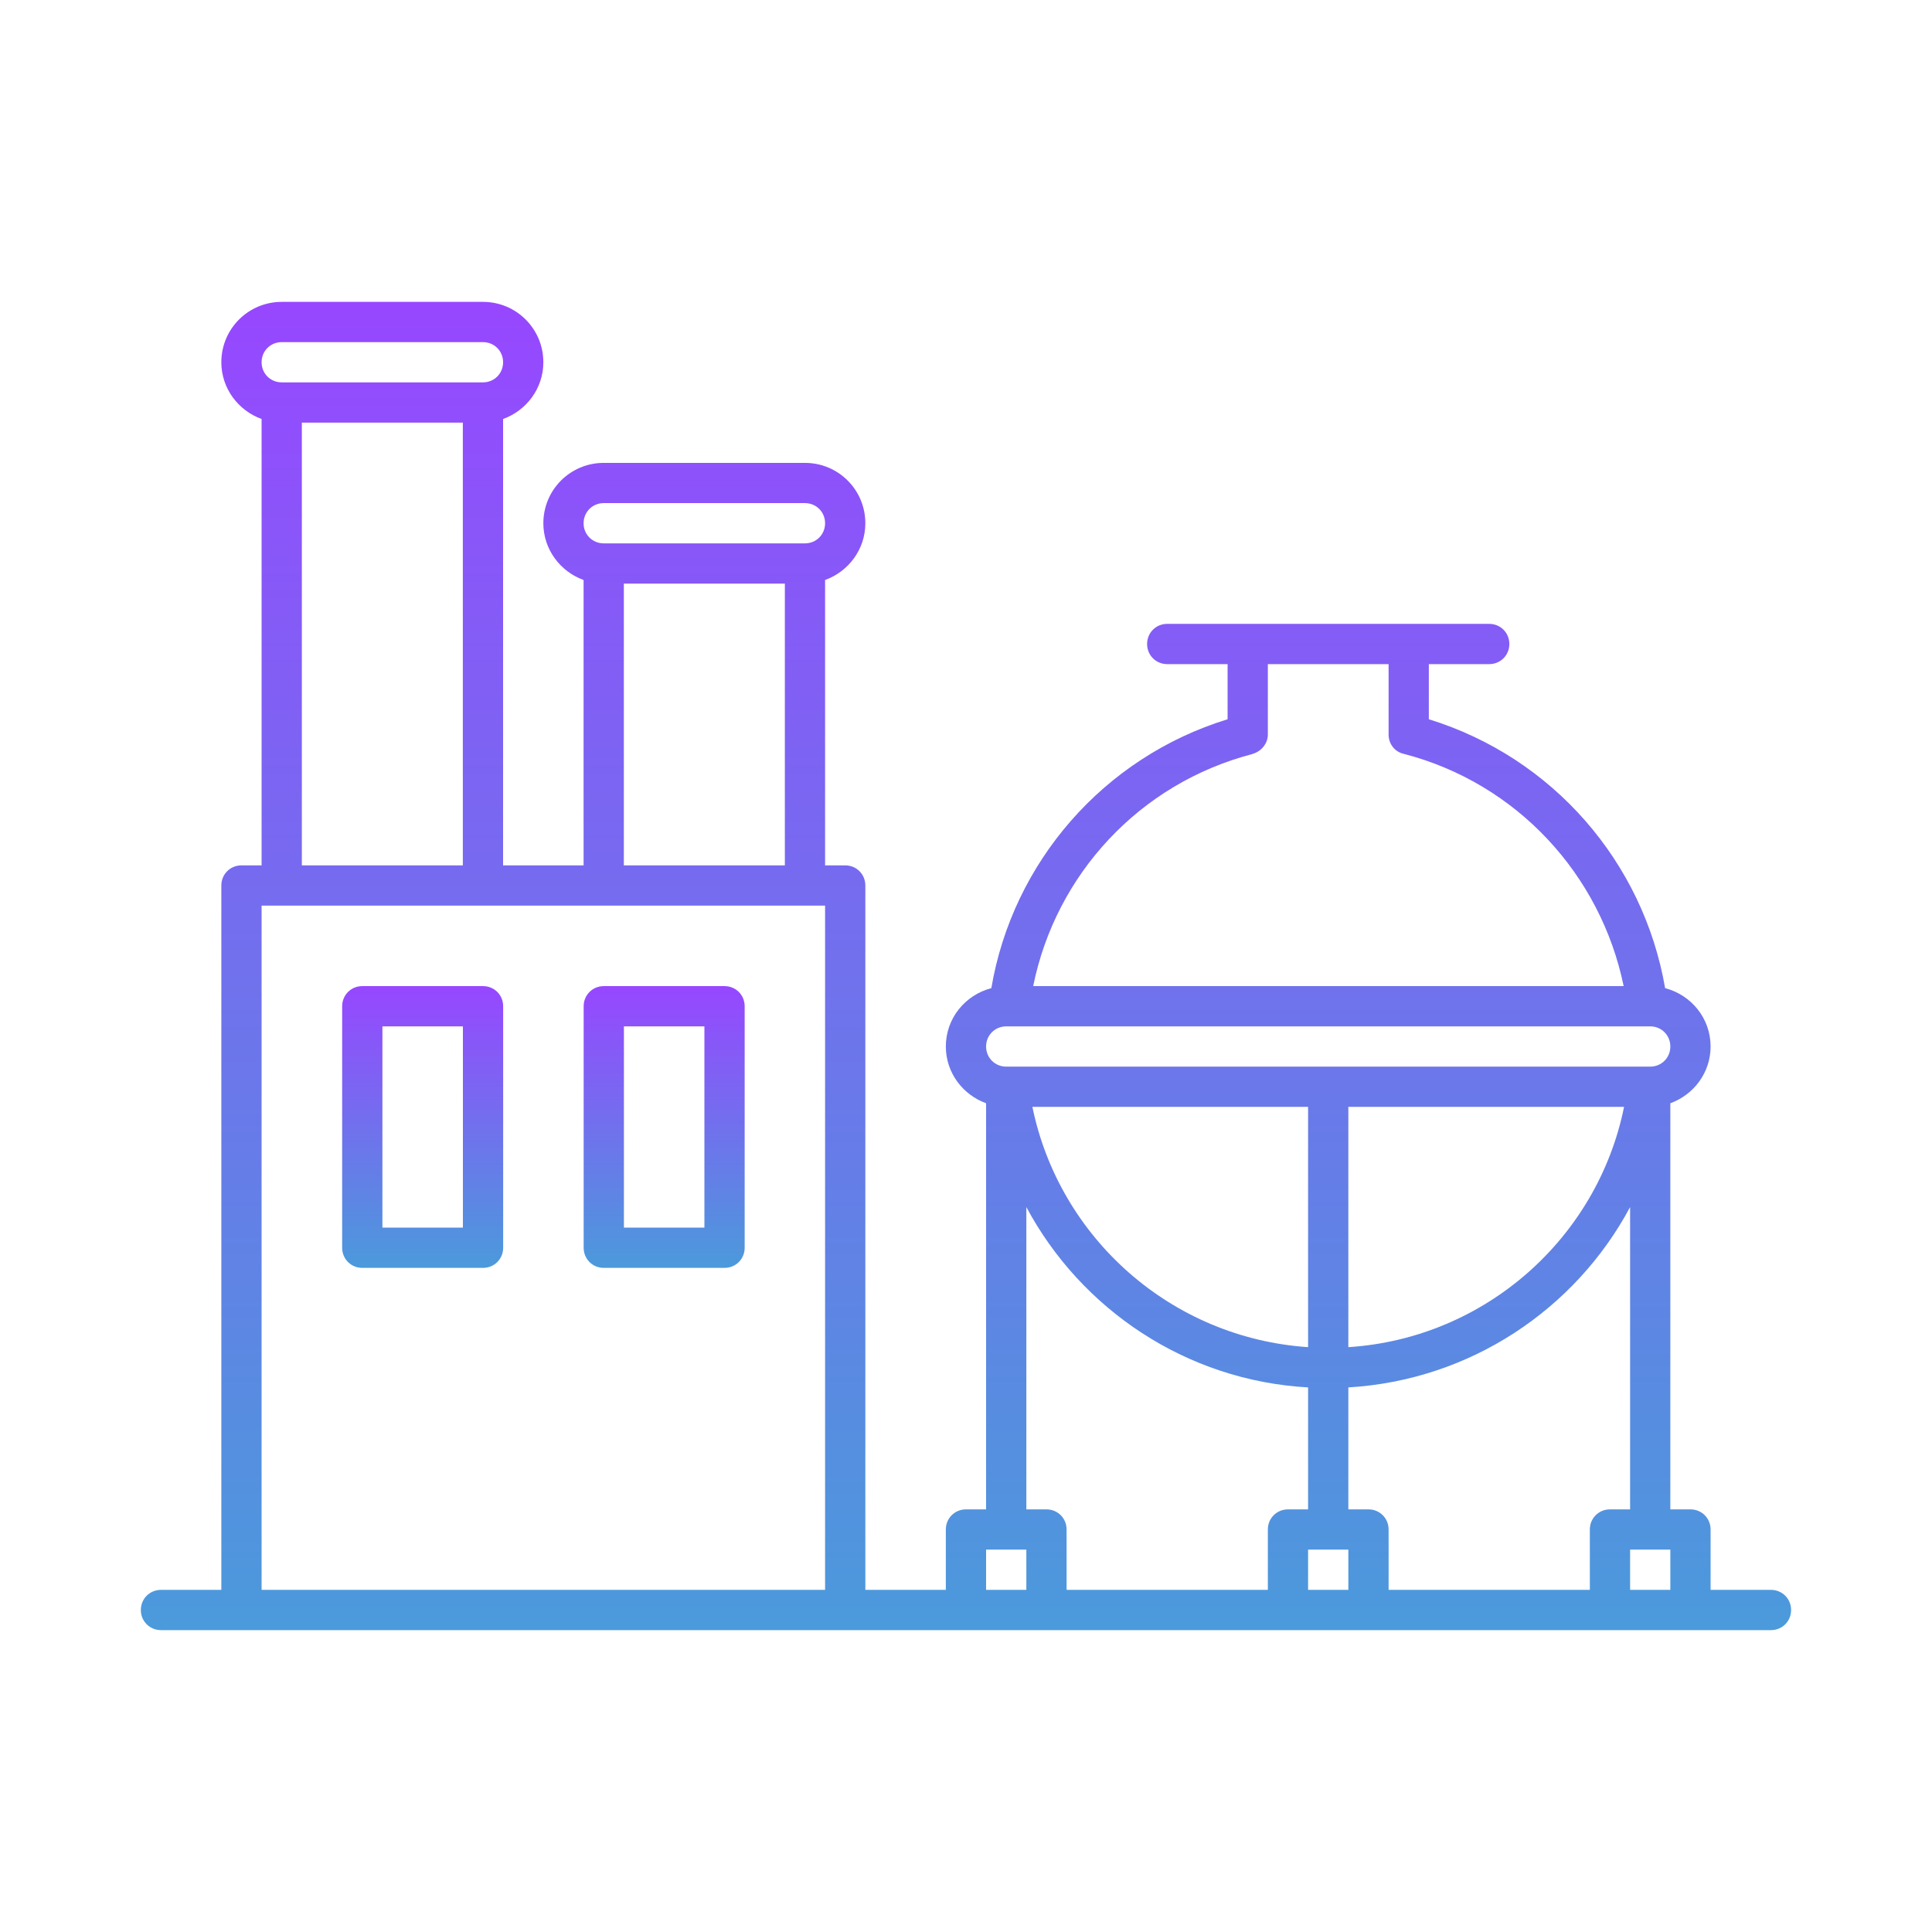 <svg width="80" height="80" viewBox="0 0 80 80" fill="none" xmlns="http://www.w3.org/2000/svg">
<path d="M73.332 65.833H70.832V63.333C70.832 62.867 70.465 62.5 69.999 62.5H69.165V45.683C70.132 45.333 70.832 44.417 70.832 43.333C70.832 42.167 70.032 41.2 68.949 40.917C68.049 35.7 64.299 31.367 59.165 29.783V27.5H61.665C62.132 27.5 62.499 27.133 62.499 26.667C62.499 26.2 62.132 25.833 61.665 25.833H48.332C47.865 25.833 47.499 26.2 47.499 26.667C47.499 27.133 47.865 27.5 48.332 27.5H50.832V29.783C45.682 31.367 41.932 35.717 41.049 40.917C39.965 41.2 39.165 42.167 39.165 43.333C39.165 44.417 39.865 45.333 40.832 45.683V62.5H39.999C39.532 62.5 39.165 62.867 39.165 63.333V65.833H35.832V36.667C35.832 36.2 35.465 35.833 34.999 35.833H34.165V24.017C35.132 23.667 35.832 22.75 35.832 21.667C35.832 20.283 34.715 19.167 33.332 19.167H24.999C23.615 19.167 22.499 20.283 22.499 21.667C22.499 22.75 23.199 23.667 24.165 24.017V35.833H20.832V17.35C21.799 17 22.499 16.083 22.499 15C22.499 13.617 21.382 12.5 19.999 12.5H11.665C10.282 12.5 9.165 13.617 9.165 15C9.165 16.083 9.865 17 10.832 17.35V35.833H9.999C9.532 35.833 9.165 36.2 9.165 36.667V65.833H6.665C6.199 65.833 5.832 66.2 5.832 66.667C5.832 67.133 6.199 67.5 6.665 67.5H73.332C73.799 67.5 74.165 67.133 74.165 66.667C74.165 66.2 73.799 65.833 73.332 65.833ZM40.832 64.167H42.499V65.833H40.832V64.167ZM41.665 42.5H68.332C68.799 42.5 69.165 42.867 69.165 43.333C69.165 43.8 68.799 44.167 68.332 44.167H41.665C41.199 44.167 40.832 43.8 40.832 43.333C40.832 42.867 41.199 42.5 41.665 42.5ZM54.165 64.167H55.832V65.833H54.165V64.167ZM54.165 45.833V55.783C48.499 55.4 43.865 51.267 42.749 45.833H54.165ZM55.832 45.833H67.249C66.149 51.267 61.499 55.417 55.832 55.783V45.833ZM43.332 62.5H42.499V49.983C44.765 54.217 49.115 57.167 54.165 57.45V62.5H53.332C52.865 62.5 52.499 62.867 52.499 63.333V65.833H44.165V63.333C44.165 62.867 43.799 62.5 43.332 62.5ZM56.665 62.5H55.832V57.45C60.882 57.15 65.232 54.217 67.499 49.983V62.5H66.665C66.199 62.5 65.832 62.867 65.832 63.333V65.833H57.499V63.333C57.499 62.867 57.132 62.5 56.665 62.5ZM69.165 65.833H67.499V64.167H69.165V65.833ZM51.865 31.217C52.232 31.117 52.499 30.783 52.499 30.417V27.5H57.499V30.417C57.499 30.8 57.749 31.133 58.132 31.217C62.815 32.433 66.282 36.217 67.232 40.833H42.782C43.715 36.217 47.182 32.433 51.882 31.217H51.865ZM24.999 20.833H33.332C33.799 20.833 34.165 21.2 34.165 21.667C34.165 22.133 33.799 22.5 33.332 22.5H24.999C24.532 22.5 24.165 22.133 24.165 21.667C24.165 21.2 24.532 20.833 24.999 20.833ZM25.832 24.167H32.499V35.833H25.832V24.167ZM11.665 14.167H19.999C20.465 14.167 20.832 14.533 20.832 15C20.832 15.467 20.465 15.833 19.999 15.833H11.665C11.199 15.833 10.832 15.467 10.832 15C10.832 14.533 11.199 14.167 11.665 14.167ZM12.499 17.5H19.165V35.833H12.499V17.5ZM10.832 37.5H34.165V65.833H10.832V37.5Z" fill="url(#paint0_linear_1745_3353)"/>
<path d="M20.001 40.833H15.001C14.535 40.833 14.168 41.2 14.168 41.667V51.667C14.168 52.133 14.535 52.5 15.001 52.5H20.001C20.468 52.5 20.835 52.133 20.835 51.667V41.667C20.835 41.2 20.468 40.833 20.001 40.833ZM19.168 50.833H15.835V42.5H19.168V50.833Z" fill="url(#paint1_linear_1745_3353)"/>
<path d="M30.001 40.833H25.001C24.535 40.833 24.168 41.2 24.168 41.667V51.667C24.168 52.133 24.535 52.5 25.001 52.5H30.001C30.468 52.5 30.835 52.133 30.835 51.667V41.667C30.835 41.2 30.468 40.833 30.001 40.833ZM29.168 50.833H25.835V42.5H29.168V50.833Z" fill="url(#paint2_linear_1745_3353)"/>
<defs>
<linearGradient id="paint0_linear_1745_3353" x1="39.999" y1="12.5" x2="39.999" y2="67.5" gradientUnits="userSpaceOnUse">
<stop stop-color="#9747FF"/>
<stop offset="1" stop-color="#4B9ADB"/>
</linearGradient>
<linearGradient id="paint1_linear_1745_3353" x1="17.501" y1="40.833" x2="17.501" y2="52.5" gradientUnits="userSpaceOnUse">
<stop stop-color="#9747FF"/>
<stop offset="1" stop-color="#4B9ADB"/>
</linearGradient>
<linearGradient id="paint2_linear_1745_3353" x1="27.501" y1="40.833" x2="27.501" y2="52.5" gradientUnits="userSpaceOnUse">
<stop stop-color="#9747FF"/>
<stop offset="1" stop-color="#4B9ADB"/>
</linearGradient>
</defs>
</svg>
